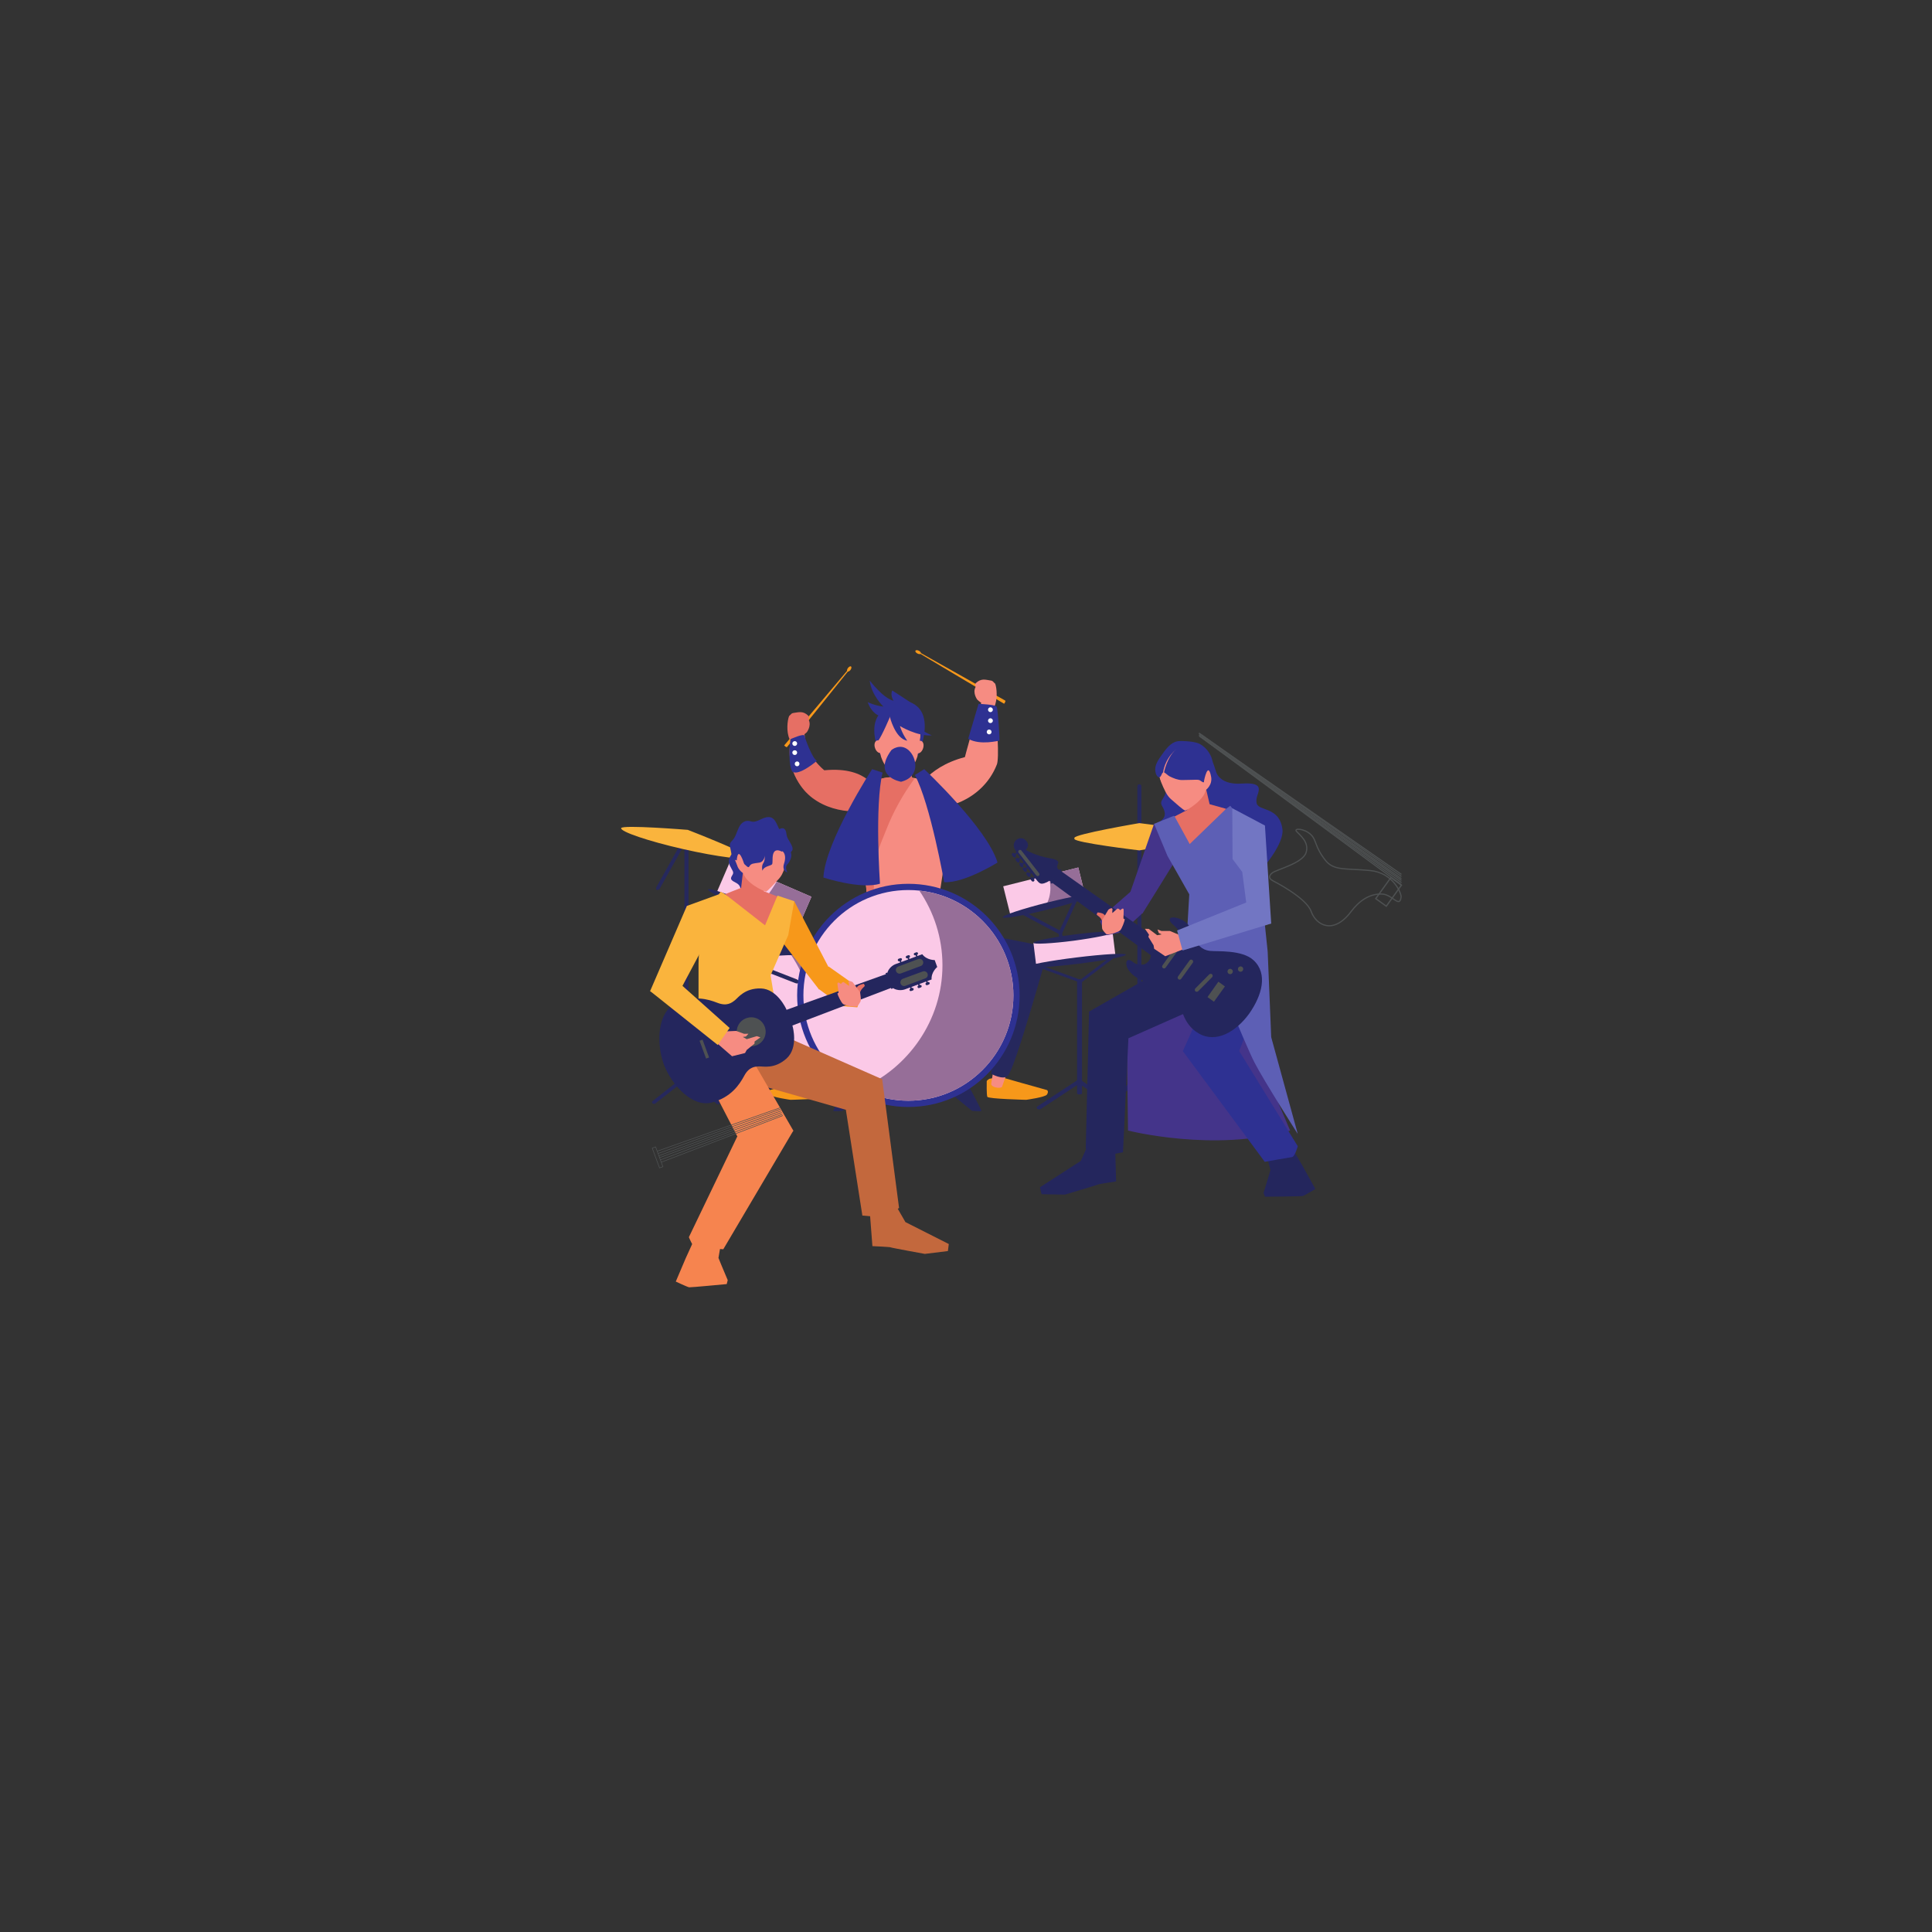 <svg xmlns="http://www.w3.org/2000/svg" xmlns:xlink="http://www.w3.org/1999/xlink" width="100" zoomAndPan="magnify" viewBox="0 0 75 75" height="100" preserveAspectRatio="xMidYMid meet" version="1.0"><rect x="0" y="0" width="75" height="75" fill="#333333" stroke="none"/><defs><clipPath id="55141e90bc"><path d="M 35 25.23 L 40 25.23 L 40 28 L 35 28 Z M 35 25.23 " clip-rule="nonzero"/></clipPath><clipPath id="d1e3bcc371"><path d="M 35 25.23 L 36 25.23 L 36 26 L 35 26 Z M 35 25.23 " clip-rule="nonzero"/></clipPath><clipPath id="1860a69ee5"><path d="M 32 25.23 L 34 25.23 L 34 27 L 32 27 Z M 32 25.23 " clip-rule="nonzero"/></clipPath><clipPath id="5b0b153645"><path d="M 24.074 32 L 30 32 L 30 34 L 24.074 34 Z M 24.074 32 " clip-rule="nonzero"/></clipPath><clipPath id="2ef6071cf5"><path d="M 49 44 L 51.074 44 L 51.074 47 L 49 47 Z M 49 44 " clip-rule="nonzero"/></clipPath><clipPath id="8c168955cf"><path d="M 26 47 L 29 47 L 29 49.98 L 26 49.98 Z M 26 47 " clip-rule="nonzero"/></clipPath></defs><path fill="#26285d" d="M 35.18 35.648 C 35.18 35.648 31.57 36.406 29.816 36.77 C 29.816 36.77 29.961 37.633 30.379 37.723 C 30.793 37.812 34.617 38.32 35.25 38 C 35.668 37.789 35.617 36.875 35.648 35.895 C 35.66 35.438 35.18 35.648 35.18 35.648 " fill-opacity="1" fill-rule="nonzero"/><path fill="#f7981a" d="M 32.117 41.879 C 32.117 41.879 32.223 41.941 32.219 41.977 C 32.219 42.012 32.23 42.496 32.199 42.578 C 32.164 42.66 30.688 42.695 30.688 42.695 C 30.688 42.695 29.949 42.594 29.883 42.492 C 29.812 42.391 29.852 42.32 29.898 42.312 C 29.941 42.305 31.703 41.801 31.703 41.801 L 32.117 41.879 " fill-opacity="1" fill-rule="nonzero"/><path fill="#f68c82" d="M 31.922 41.34 C 31.922 41.34 32.051 42.066 32.047 42.086 C 32.035 42.203 31.734 42.27 31.629 42.199 L 31.379 41.492 L 31.922 41.34 " fill-opacity="1" fill-rule="nonzero"/><path fill="#26285d" d="M 31.238 36.578 C 31.238 36.578 31.332 37.125 31.402 37.27 C 31.477 37.414 31.91 40.617 32.047 41.684 C 32.047 41.684 31.59 41.941 31.402 41.766 C 31.117 41.496 29.816 36.805 29.816 36.805 L 31.238 36.578 " fill-opacity="1" fill-rule="nonzero"/><path fill="#26285d" d="M 34.938 35.648 C 34.938 35.648 38.953 36.406 40.711 36.77 C 40.711 36.77 40.562 37.633 40.145 37.723 C 39.73 37.812 35.906 38.32 35.273 38 C 34.855 37.789 34.5 36.875 34.473 35.895 C 34.457 35.438 34.938 35.648 34.938 35.648 " fill-opacity="1" fill-rule="nonzero"/><path fill="#f7981a" d="M 38.406 41.879 C 38.406 41.879 38.301 41.941 38.305 41.977 C 38.305 42.012 38.293 42.496 38.328 42.578 C 38.359 42.66 39.836 42.695 39.836 42.695 C 39.836 42.695 40.574 42.594 40.641 42.492 C 40.711 42.391 40.672 42.32 40.629 42.312 C 40.582 42.305 38.82 41.801 38.82 41.801 L 38.406 41.879 " fill-opacity="1" fill-rule="nonzero"/><path fill="#f68c82" d="M 38.602 41.34 C 38.602 41.34 38.473 42.066 38.477 42.086 C 38.492 42.203 38.789 42.27 38.895 42.199 L 39.145 41.492 L 38.602 41.34 " fill-opacity="1" fill-rule="nonzero"/><path fill="#26285d" d="M 39.285 36.578 C 39.285 36.578 39.195 37.125 39.121 37.27 C 39.051 37.414 38.613 40.617 38.477 41.684 C 38.477 41.684 38.934 41.941 39.121 41.766 C 39.41 41.496 40.707 36.805 40.707 36.805 L 39.285 36.578 " fill-opacity="1" fill-rule="nonzero"/><path fill="#26285d" d="M 33.328 42.094 C 33.328 42.191 32.152 42.27 30.703 42.27 C 29.254 42.27 28.078 42.191 28.078 42.094 C 28.078 42 29.254 41.922 30.703 41.922 C 32.152 41.922 33.328 42 33.328 42.094 " fill-opacity="1" fill-rule="nonzero"/><path fill="#fbc9e7" d="M 32.598 42.008 L 28.445 42.008 L 28.445 37.387 C 28.445 37.387 30.949 36.691 32.598 37.387 C 34.25 38.082 32.598 42.008 32.598 42.008 " fill-opacity="1" fill-rule="nonzero"/><path fill="#966e98" d="M 32.598 37.387 C 32.027 37.145 31.352 37.07 30.715 37.078 C 31.266 37.902 31.59 38.891 31.59 39.945 C 31.59 40.676 31.434 41.375 31.156 42.008 L 32.598 42.008 C 32.598 42.008 34.25 38.082 32.598 37.387 " fill-opacity="1" fill-rule="nonzero"/><path fill="#26285d" d="M 38.938 37.422 C 38.93 37.387 38.969 37.348 39.027 37.336 L 41.289 36.93 C 41.348 36.918 41.398 36.938 41.406 36.977 C 41.41 37.012 41.371 37.051 41.316 37.062 L 39.051 37.473 C 38.992 37.48 38.941 37.461 38.938 37.422 " fill-opacity="1" fill-rule="nonzero"/><path fill="#26285d" d="M 41.137 36.281 C 41.102 36.266 41.09 36.223 41.105 36.184 L 41.836 34.59 C 41.852 34.551 41.895 34.531 41.93 34.547 C 41.961 34.562 41.977 34.605 41.957 34.645 L 41.23 36.238 C 41.211 36.277 41.172 36.297 41.137 36.281 " fill-opacity="1" fill-rule="nonzero"/><path fill="#26285d" d="M 41.18 36.219 C 41.195 36.188 41.18 36.141 41.141 36.121 L 39.598 35.305 C 39.559 35.281 39.512 35.293 39.496 35.328 C 39.477 35.359 39.496 35.402 39.535 35.426 L 41.078 36.242 C 41.117 36.262 41.16 36.254 41.18 36.219 " fill-opacity="1" fill-rule="nonzero"/><path fill="#26285d" d="M 41.133 36.121 C 41.168 36.113 41.203 36.125 41.207 36.145 L 41.41 37.004 C 41.414 37.023 41.387 37.047 41.352 37.059 C 41.316 37.066 41.281 37.055 41.277 37.035 L 41.074 36.176 C 41.07 36.156 41.094 36.129 41.133 36.121 " fill-opacity="1" fill-rule="nonzero"/><path fill="#26285d" d="M 31.016 38.137 C 31.031 38.098 30.992 38.043 30.934 38.02 L 28.473 37.059 C 28.414 37.035 28.352 37.051 28.336 37.09 C 28.32 37.129 28.355 37.184 28.418 37.207 L 30.875 38.164 C 30.938 38.191 31 38.176 31.016 38.137 " fill-opacity="1" fill-rule="nonzero"/><path fill="#26285d" d="M 28.789 36.367 C 28.832 36.355 28.855 36.309 28.844 36.262 L 28.375 34.309 C 28.363 34.258 28.32 34.227 28.277 34.238 C 28.238 34.25 28.211 34.297 28.223 34.344 L 28.691 36.297 C 28.703 36.348 28.746 36.379 28.789 36.367 " fill-opacity="1" fill-rule="nonzero"/><path fill="#26285d" d="M 28.754 36.289 C 28.742 36.246 28.77 36.199 28.82 36.188 L 30.734 35.605 C 30.785 35.59 30.832 35.613 30.844 35.656 C 30.855 35.695 30.828 35.742 30.781 35.754 L 28.863 36.336 C 28.816 36.352 28.766 36.328 28.754 36.289 " fill-opacity="1" fill-rule="nonzero"/><path fill="#26285d" d="M 28.828 36.188 C 28.789 36.168 28.75 36.172 28.738 36.195 L 28.324 37.117 C 28.312 37.141 28.336 37.176 28.375 37.191 C 28.414 37.211 28.457 37.207 28.465 37.184 L 28.883 36.262 C 28.891 36.238 28.867 36.207 28.828 36.188 " fill-opacity="1" fill-rule="nonzero"/><path fill="#26285d" d="M 36.992 42.52 L 37.734 43.121 C 37.734 43.121 38.098 43.16 38.098 43.121 C 38.098 43.082 37.605 42.152 37.605 42.152 L 36.992 42.52 " fill-opacity="1" fill-rule="nonzero"/><path fill="#26285d" d="M 33.453 42.52 L 32.711 43.121 C 32.711 43.121 32.348 43.16 32.348 43.121 C 32.348 43.082 32.844 42.152 32.844 42.152 L 33.453 42.52 " fill-opacity="1" fill-rule="nonzero"/><path fill="#26285d" d="M 29.73 42.125 L 28.895 43.086 C 28.895 43.086 28.715 43.133 28.715 43.105 C 28.715 43.078 29.461 42.094 29.461 42.094 L 29.73 42.125 " fill-opacity="1" fill-rule="nonzero"/><path fill="#26285d" d="M 32.309 42.125 L 33.145 43.086 C 33.145 43.086 33.328 43.133 33.328 43.105 C 33.328 43.078 32.582 42.094 32.582 42.094 L 32.309 42.125 " fill-opacity="1" fill-rule="nonzero"/><g clip-path="url(#55141e90bc)"><path fill="#f7981a" d="M 38.98 27.32 C 38.98 27.32 39.059 27.215 39.02 27.195 C 38.98 27.176 35.754 25.348 35.707 25.328 L 35.715 25.375 L 38.98 27.32 " fill-opacity="1" fill-rule="nonzero"/></g><g clip-path="url(#d1e3bcc371)"><path fill="#f7981a" d="M 35.68 25.266 C 35.734 25.297 35.766 25.348 35.746 25.375 C 35.727 25.402 35.668 25.398 35.609 25.367 C 35.551 25.336 35.52 25.285 35.539 25.258 C 35.559 25.23 35.621 25.234 35.68 25.266 " fill-opacity="1" fill-rule="nonzero"/></g><path fill="#f7981a" d="M 30.441 28.938 C 30.441 28.938 30.531 29.031 30.555 28.996 C 30.582 28.961 32.918 26.074 32.945 26.031 L 32.895 26.027 L 30.441 28.938 " fill-opacity="1" fill-rule="nonzero"/><g clip-path="url(#1860a69ee5)"><path fill="#f7981a" d="M 33.012 26.012 C 32.969 26.062 32.918 26.086 32.891 26.062 C 32.867 26.039 32.883 25.977 32.922 25.926 C 32.965 25.875 33.016 25.852 33.039 25.875 C 33.066 25.898 33.051 25.961 33.012 26.012 " fill-opacity="1" fill-rule="nonzero"/></g><path fill="#f68c82" d="M 35.5 30.828 C 35.5 30.828 35.914 29.789 37.457 29.391 C 37.457 29.391 37.785 28.109 38.129 27.18 C 38.129 27.18 38.469 26.691 38.562 27.199 C 38.734 28.141 38.789 29.449 38.699 29.676 C 38.125 31.148 36.473 31.492 36.172 31.266 L 35.5 30.828 " fill-opacity="1" fill-rule="nonzero"/><path fill="#e66f64" d="M 34.047 30.758 C 34.047 30.758 33.758 29.734 32 29.902 C 32 29.902 31.266 29.332 31.234 28.523 C 31.234 28.523 30.895 28.008 30.75 28.508 C 30.371 29.824 31.195 30.676 31.375 30.84 C 32.262 31.668 33.777 31.602 33.898 31.246 L 34.047 30.758 " fill-opacity="1" fill-rule="nonzero"/><path fill="#f68c82" d="M 36.84 31.094 L 35.84 30.305 C 35.84 30.305 35.766 30.262 35.766 30.273 C 35.52 30.184 35.254 30.164 35.031 30.148 C 35.031 30.148 34.461 30.152 34.211 30.23 L 34.207 30.23 C 34.18 30.238 34.156 30.246 34.137 30.258 C 34.137 30.258 34.137 30.262 34.133 30.262 L 33.328 31.488 C 33.328 31.488 33.762 35.781 33.781 36.125 C 34.234 36.309 34.547 36.383 34.965 36.383 C 35.426 36.379 35.789 36.273 36.203 36.141 C 36.336 35.66 36.977 31.906 36.84 31.094 " fill-opacity="1" fill-rule="nonzero"/><path fill="#e66f64" d="M 33.914 34.637 C 33.941 34.363 33.902 34.047 33.961 33.691 C 34.078 32.934 34.129 32.91 34.41 32.195 C 34.668 31.535 35.043 30.848 35.5 30.227 C 35.332 30.188 35.16 30.156 35.031 30.148 C 35.031 30.148 34.461 30.152 34.211 30.23 L 34.207 30.23 C 34.18 30.238 34.156 30.246 34.137 30.258 C 34.137 30.258 33.805 30.379 33.805 30.379 L 33.328 31.488 C 33.328 31.488 33.711 35.191 33.73 35.535 C 33.738 35.539 33.902 34.633 33.914 34.637 " fill-opacity="1" fill-rule="nonzero"/><path fill="#e66f64" d="M 35.441 29.496 C 35.453 29.465 34.555 29.527 34.555 29.527 C 34.555 29.527 34.621 30.102 34.543 30.281 C 34.543 30.281 34.734 30.332 34.949 30.344 L 34.949 30.348 L 34.992 30.332 L 35.035 30.348 C 35.184 30.348 35.332 30.328 35.426 30.25 C 35.426 30.25 35.297 29.891 35.441 29.496 " fill-opacity="1" fill-rule="nonzero"/><path fill="#f68c82" d="M 34.34 29.676 C 34.34 29.676 34.711 30.242 35.336 29.82 C 35.812 29.5 35.82 27.918 35.559 27.621 C 35.301 27.328 34.496 27.223 34.199 27.832 C 33.965 28.309 34.074 29.266 34.34 29.676 " fill-opacity="1" fill-rule="nonzero"/><path fill="#f68c82" d="M 38.484 26.422 C 38.496 26.426 38.512 26.434 38.523 26.438 C 38.547 26.449 38.609 26.527 38.633 26.539 C 38.695 26.699 38.738 27.152 38.598 27.438 C 38.598 27.438 38.262 27.473 37.934 27.156 C 37.934 27.156 37.746 26.898 37.871 26.672 C 37.895 26.633 37.82 26.598 37.883 26.516 C 38.098 26.32 38.25 26.387 38.484 26.422 " fill-opacity="1" fill-rule="nonzero"/><path fill="#e66f64" d="M 30.781 27.68 C 30.77 27.684 30.754 27.691 30.742 27.695 C 30.719 27.707 30.652 27.785 30.633 27.797 C 30.566 27.957 30.516 28.406 30.652 28.695 C 30.652 28.695 30.988 28.734 31.32 28.426 C 31.32 28.426 31.512 28.172 31.391 27.941 C 31.371 27.902 31.441 27.867 31.379 27.785 C 31.172 27.586 31.016 27.648 30.781 27.68 " fill-opacity="1" fill-rule="nonzero"/><path fill="#2e3192" d="M 34.605 29.117 C 34.605 29.117 34.934 28.836 35.266 29.117 C 35.594 29.402 35.742 30.152 34.98 30.348 C 34.98 30.348 33.84 30.16 34.605 29.117 " fill-opacity="1" fill-rule="nonzero"/><path fill="#2e3192" d="M 34.469 27.727 C 34.469 27.727 34.945 27.949 35.754 28.457 L 35.621 29.348 C 35.621 29.348 36.594 27.293 34.902 27.168 C 34.902 27.168 34.062 27.375 34.469 27.727 " fill-opacity="1" fill-rule="nonzero"/><path fill="#2e3192" d="M 34.59 27.734 C 34.59 27.734 34.223 28.609 34.082 28.766 C 34.082 28.766 34.117 29.152 34.195 29.348 C 34.27 29.539 33.41 27.918 34.484 27.465 L 34.59 27.734 " fill-opacity="1" fill-rule="nonzero"/><path fill="#2e3192" d="M 39.582 38.641 C 39.582 41.035 37.648 42.973 35.262 42.973 C 32.879 42.973 30.945 41.035 30.945 38.641 C 30.945 36.25 32.879 34.309 35.262 34.309 C 37.648 34.309 39.582 36.25 39.582 38.641 " fill-opacity="1" fill-rule="nonzero"/><path fill="#fbc9e7" d="M 39.34 38.641 C 39.34 40.898 37.512 42.73 35.262 42.73 C 33.012 42.73 31.188 40.898 31.188 38.641 C 31.188 36.383 33.012 34.551 35.262 34.551 C 37.512 34.551 39.34 36.383 39.34 38.641 " fill-opacity="1" fill-rule="nonzero"/><path fill="#966e98" d="M 35.688 34.574 C 36.254 35.406 36.586 36.406 36.586 37.473 C 36.586 39.609 35.254 41.477 33.391 42.273 C 33.953 42.566 34.586 42.73 35.262 42.73 C 37.512 42.73 39.34 40.898 39.34 38.641 C 39.34 36.527 37.738 34.789 35.688 34.574 " fill-opacity="1" fill-rule="nonzero"/><path fill="#fbc9e7" d="M 42.137 34.801 L 39.227 35.535 L 38.945 34.406 L 41.859 33.676 L 42.137 34.801 " fill-opacity="1" fill-rule="nonzero"/><path fill="#966e98" d="M 40.777 34.473 C 40.777 34.73 40.707 34.98 40.582 35.191 L 42.137 34.801 L 41.859 33.676 L 40.684 33.969 C 40.742 34.129 40.777 34.297 40.777 34.473 " fill-opacity="1" fill-rule="nonzero"/><path fill="#26285d" d="M 42.453 34.723 C 42.469 34.797 41.695 35.051 40.723 35.297 C 39.75 35.539 38.945 35.68 38.93 35.609 C 38.91 35.535 39.684 35.281 40.656 35.035 C 41.629 34.793 42.434 34.652 42.453 34.723 " fill-opacity="1" fill-rule="nonzero"/><path fill="#fbc9e7" d="M 30.973 36.035 L 27.812 34.668 L 28.34 33.445 L 31.5 34.812 L 30.973 36.035 " fill-opacity="1" fill-rule="nonzero"/><path fill="#966e98" d="M 30.148 34.227 C 29.918 34.625 29.637 34.992 29.316 35.316 L 30.973 36.035 L 31.5 34.812 L 30.148 34.227 " fill-opacity="1" fill-rule="nonzero"/><path fill="#26285d" d="M 31.312 36.184 C 31.281 36.262 30.398 35.953 29.34 35.496 C 28.285 35.039 27.457 34.605 27.488 34.527 C 27.523 34.449 28.406 34.758 29.461 35.215 C 30.52 35.672 31.348 36.105 31.312 36.184 " fill-opacity="1" fill-rule="nonzero"/><path fill="#26285d" d="M 44.309 41.746 C 44.309 41.785 44.273 41.816 44.23 41.816 C 44.188 41.816 44.152 41.785 44.152 41.746 L 44.152 30.516 C 44.152 30.477 44.188 30.445 44.23 30.445 C 44.273 30.445 44.309 30.477 44.309 30.516 L 44.309 41.746 " fill-opacity="1" fill-rule="nonzero"/><path fill="#26285d" d="M 45.512 43.047 C 45.48 43.078 45.434 43.078 45.402 43.047 L 44.176 41.816 C 44.145 41.785 44.145 41.734 44.176 41.703 C 44.207 41.672 44.254 41.672 44.285 41.703 L 45.512 42.934 C 45.543 42.965 45.543 43.016 45.512 43.047 " fill-opacity="1" fill-rule="nonzero"/><path fill="#26285d" d="M 42.914 43.027 C 42.883 42.996 42.883 42.945 42.914 42.914 L 44.176 41.719 C 44.207 41.691 44.258 41.691 44.289 41.723 C 44.316 41.754 44.316 41.805 44.285 41.836 L 43.023 43.031 C 42.992 43.059 42.941 43.059 42.914 43.027 " fill-opacity="1" fill-rule="nonzero"/><path fill="#26285d" d="M 26.727 41.77 C 26.727 41.805 26.691 41.832 26.648 41.832 C 26.605 41.832 26.57 41.805 26.57 41.77 L 26.57 32.453 C 26.57 32.418 26.605 32.391 26.648 32.391 C 26.691 32.391 26.727 32.418 26.727 32.453 L 26.727 41.77 " fill-opacity="1" fill-rule="nonzero"/><path fill="#26285d" d="M 27.93 42.848 C 27.902 42.875 27.852 42.875 27.82 42.848 L 26.594 41.828 C 26.562 41.801 26.562 41.762 26.594 41.734 C 26.625 41.711 26.676 41.711 26.703 41.734 L 27.93 42.758 C 27.961 42.781 27.961 42.824 27.93 42.848 " fill-opacity="1" fill-rule="nonzero"/><path fill="#26285d" d="M 25.332 42.832 C 25.301 42.809 25.305 42.766 25.336 42.742 L 26.598 41.75 C 26.629 41.727 26.676 41.727 26.707 41.754 C 26.734 41.777 26.734 41.82 26.703 41.844 L 25.441 42.836 C 25.41 42.859 25.363 42.859 25.332 42.832 " fill-opacity="1" fill-rule="nonzero"/><path fill="#26285d" d="M 25.5 34.547 C 25.465 34.535 25.457 34.484 25.484 34.434 L 26.617 32.41 C 26.645 32.359 26.699 32.328 26.738 32.34 C 26.773 32.352 26.781 32.402 26.754 32.453 L 25.621 34.48 C 25.594 34.531 25.539 34.559 25.5 34.547 " fill-opacity="1" fill-rule="nonzero"/><path fill="#fbc9e7" d="M 43.297 37.051 L 40.219 37.43 L 40.117 36.602 L 43.195 36.227 L 43.297 37.051 " fill-opacity="1" fill-rule="nonzero"/><path fill="#26285d" d="M 43.707 37.059 C 43.715 37.129 42.871 37.289 41.82 37.418 C 40.77 37.547 39.91 37.594 39.902 37.523 C 39.891 37.457 40.738 37.297 41.789 37.168 C 42.84 37.039 43.699 36.988 43.707 37.059 " fill-opacity="1" fill-rule="nonzero"/><path fill="#26285d" d="M 43.195 36.203 C 43.203 36.266 42.52 36.406 41.672 36.52 C 40.82 36.629 40.125 36.664 40.117 36.602 C 40.109 36.535 40.793 36.395 41.641 36.285 C 42.488 36.172 43.184 36.137 43.195 36.203 " fill-opacity="1" fill-rule="nonzero"/><path fill="#26285d" d="M 42.004 42.453 C 42.004 42.469 41.961 42.484 41.906 42.484 C 41.852 42.484 41.812 42.469 41.812 42.453 L 41.812 38.039 C 41.812 38.023 41.852 38.012 41.906 38.012 C 41.961 38.012 42.004 38.023 42.004 38.039 L 42.004 42.453 " fill-opacity="1" fill-rule="nonzero"/><path fill="#26285d" d="M 43.457 43.062 C 43.422 43.09 43.359 43.09 43.324 43.062 L 41.82 42.016 C 41.781 41.988 41.781 41.949 41.82 41.922 C 41.855 41.895 41.918 41.895 41.953 41.922 L 43.457 42.969 C 43.496 42.992 43.496 43.035 43.457 43.062 " fill-opacity="1" fill-rule="nonzero"/><path fill="#26285d" d="M 40.27 43.047 C 40.234 43.02 40.234 42.977 40.273 42.949 L 41.82 41.934 C 41.859 41.91 41.918 41.91 41.957 41.938 C 41.992 41.965 41.992 42.008 41.953 42.031 L 40.406 43.047 C 40.367 43.074 40.305 43.07 40.27 43.047 " fill-opacity="1" fill-rule="nonzero"/><path fill="#26285d" d="M 41.895 38.137 C 41.859 38.125 41.855 38.098 41.887 38.074 L 43.191 37.082 C 43.223 37.059 43.277 37.047 43.312 37.059 C 43.352 37.07 43.355 37.102 43.32 37.125 L 42.02 38.113 C 41.988 38.141 41.93 38.148 41.895 38.137 " fill-opacity="1" fill-rule="nonzero"/><path fill="#26285d" d="M 41.961 38.102 C 41.992 38.078 41.984 38.051 41.945 38.035 L 40.332 37.449 C 40.293 37.434 40.238 37.438 40.207 37.461 C 40.176 37.48 40.184 37.508 40.223 37.523 L 41.836 38.109 C 41.875 38.125 41.934 38.121 41.961 38.102 " fill-opacity="1" fill-rule="nonzero"/><path fill="#fab43d" d="M 46.754 32.398 C 46.758 32.543 45.629 32.688 44.238 32.723 C 42.844 32.758 41.711 32.668 41.707 32.527 C 41.703 32.383 44.23 31.953 44.23 31.953 C 44.23 31.953 46.75 32.258 46.754 32.398 " fill-opacity="1" fill-rule="nonzero"/><path fill="#fab43d" d="M 41.707 32.566 C 41.703 32.426 42.832 32.281 44.223 32.246 C 45.617 32.211 46.75 32.297 46.754 32.441 C 46.758 32.582 44.23 33.012 44.23 33.012 C 44.23 33.012 41.711 32.711 41.707 32.566 " fill-opacity="1" fill-rule="nonzero"/><g clip-path="url(#5b0b153645)"><path fill="#fab43d" d="M 29.035 33.27 C 29.004 33.41 27.875 33.27 26.516 32.961 C 25.16 32.652 24.082 32.285 24.113 32.148 C 24.145 32.008 26.699 32.215 26.699 32.215 C 26.699 32.215 29.066 33.133 29.035 33.27 " fill-opacity="1" fill-rule="nonzero"/></g><path fill="#2e3192" d="M 34.125 27.781 C 34.125 27.781 33.848 27.711 33.684 27.258 C 33.684 27.258 33.957 27.391 34.293 27.43 C 34.293 27.43 33.828 26.992 33.762 26.418 C 33.762 26.418 34.285 27.109 34.688 27.203 C 34.688 27.203 34.547 26.996 34.637 26.805 C 34.637 26.805 35.305 27.234 35.344 27.266 C 35.383 27.297 34.957 27.621 34.957 27.621 L 34.125 27.781 " fill-opacity="1" fill-rule="nonzero"/><path fill="#2e3192" d="M 34.543 27.824 C 34.543 27.824 34.746 28.676 35.219 28.754 C 35.219 28.754 35.035 28.508 34.934 28.184 C 34.934 28.184 35.598 28.59 36.172 28.547 C 36.172 28.547 35.25 28.133 35.082 27.75 C 35.082 27.75 35.312 27.852 35.48 27.727 C 35.48 27.727 34.969 27.133 34.93 27.102 C 34.887 27.066 34.625 27.566 34.625 27.566 L 34.543 27.824 " fill-opacity="1" fill-rule="nonzero"/><path fill="#2e3192" d="M 37.988 27.32 C 38.035 27.332 38.637 27.344 38.691 27.438 C 38.742 27.531 38.816 28.762 38.797 28.754 C 38.777 28.746 38.055 28.949 37.586 28.68 L 37.988 27.32 " fill-opacity="1" fill-rule="nonzero"/><path fill="#ffffff" d="M 38.543 27.551 C 38.543 27.602 38.5 27.645 38.449 27.645 C 38.398 27.645 38.355 27.602 38.355 27.551 C 38.355 27.5 38.398 27.457 38.449 27.457 C 38.5 27.457 38.543 27.5 38.543 27.551 " fill-opacity="1" fill-rule="nonzero"/><path fill="#ffffff" d="M 38.543 27.977 C 38.543 28.027 38.5 28.07 38.449 28.07 C 38.398 28.07 38.355 28.027 38.355 27.977 C 38.355 27.926 38.398 27.883 38.449 27.883 C 38.5 27.883 38.543 27.926 38.543 27.977 " fill-opacity="1" fill-rule="nonzero"/><path fill="#ffffff" d="M 38.492 28.414 C 38.492 28.465 38.449 28.508 38.398 28.508 C 38.348 28.508 38.305 28.465 38.305 28.414 C 38.305 28.363 38.348 28.32 38.398 28.32 C 38.449 28.32 38.492 28.363 38.492 28.414 " fill-opacity="1" fill-rule="nonzero"/><path fill="#2e3192" d="M 35.516 30.086 L 35.879 29.859 C 35.879 29.859 38.34 32.168 38.723 33.484 C 38.723 33.484 37.43 34.293 36.652 34.246 C 36.652 34.246 36.125 31.238 35.516 30.086 " fill-opacity="1" fill-rule="nonzero"/><path fill="#2e3192" d="M 34.262 29.992 L 33.855 29.859 C 33.855 29.859 32.023 32.691 31.965 34.066 C 31.965 34.066 33.414 34.539 34.16 34.305 C 34.16 34.305 33.949 31.258 34.262 29.992 " fill-opacity="1" fill-rule="nonzero"/><path fill="#2e3192" d="M 30.684 28.695 C 30.684 28.695 31.223 28.449 31.234 28.566 C 31.246 28.652 31.527 29.434 31.711 29.535 C 31.711 29.535 31.004 30.145 30.758 29.953 C 30.758 29.953 30.57 29.73 30.684 28.695 " fill-opacity="1" fill-rule="nonzero"/><path fill="#ffffff" d="M 30.945 28.863 C 30.945 28.914 30.902 28.957 30.852 28.957 C 30.801 28.957 30.758 28.914 30.758 28.863 C 30.758 28.812 30.801 28.77 30.852 28.77 C 30.902 28.77 30.945 28.812 30.945 28.863 " fill-opacity="1" fill-rule="nonzero"/><path fill="#ffffff" d="M 30.945 29.215 C 30.945 29.27 30.902 29.309 30.852 29.309 C 30.801 29.309 30.758 29.27 30.758 29.215 C 30.758 29.164 30.801 29.125 30.852 29.125 C 30.902 29.125 30.945 29.164 30.945 29.215 " fill-opacity="1" fill-rule="nonzero"/><path fill="#ffffff" d="M 31.035 29.652 C 31.035 29.703 30.996 29.746 30.945 29.746 C 30.891 29.746 30.852 29.703 30.852 29.652 C 30.852 29.602 30.891 29.559 30.945 29.559 C 30.996 29.559 31.035 29.602 31.035 29.652 " fill-opacity="1" fill-rule="nonzero"/><path fill="#f68c82" d="M 35.832 29.055 C 35.789 29.188 35.684 29.27 35.598 29.238 C 35.512 29.211 35.477 29.078 35.523 28.949 C 35.566 28.816 35.672 28.73 35.758 28.762 C 35.844 28.789 35.879 28.922 35.832 29.055 " fill-opacity="1" fill-rule="nonzero"/><path fill="#f68c82" d="M 34.281 28.934 C 34.234 28.801 34.129 28.719 34.043 28.746 C 33.957 28.777 33.922 28.906 33.969 29.039 C 34.012 29.172 34.117 29.254 34.203 29.227 C 34.289 29.195 34.324 29.066 34.281 28.934 " fill-opacity="1" fill-rule="nonzero"/><path fill="#44348a" d="M 43.727 38.895 L 43.789 43.887 C 43.789 43.887 47.133 44.742 50.082 43.887 L 48.297 39.684 L 47.781 37.426 L 43.727 38.895 " fill-opacity="1" fill-rule="nonzero"/><g clip-path="url(#2ef6071cf5)"><path fill="#24265d" d="M 49.113 44.676 L 49.32 45.414 C 49.32 45.414 49.195 45.852 49.09 46.184 C 49.051 46.309 49.051 46.309 49.051 46.309 L 49.105 46.457 C 49.105 46.457 50.504 46.445 50.57 46.43 C 50.637 46.414 51.062 46.156 51.062 46.156 L 50.582 45.289 L 50.016 44.324 L 49.121 44.637 " fill-opacity="1" fill-rule="nonzero"/></g><path fill="#24265d" d="M 43.289 44.492 L 43.328 45.863 C 43.328 45.863 42.625 45.969 42.629 45.98 C 42.633 45.992 41.336 46.375 41.336 46.375 L 40.434 46.359 L 40.371 46.09 L 41.957 45.066 L 42.25 44.41 L 43.289 44.492 " fill-opacity="1" fill-rule="nonzero"/><path fill="#2e3192" d="M 47.188 29.883 C 47.188 29.883 47.25 30.484 48.207 30.418 C 49.16 30.355 48.812 30.746 48.777 31.02 C 48.746 31.297 48.883 31.324 49.141 31.422 C 49.395 31.516 49.719 31.664 49.785 32.195 C 49.852 32.723 49.082 33.637 49.066 33.645 C 49.047 33.652 47.492 32.273 47.43 32.215 C 47.363 32.16 46.848 31.832 46.723 31.73 C 46.594 31.625 46.211 31.621 46.211 31.621 L 45.32 32.5 L 44.875 31.973 C 44.875 31.973 45.262 31.836 45.215 31.547 C 45.168 31.258 44.965 31.254 45.156 30.98 C 45.348 30.703 45.363 30.121 45.203 29.973 C 45.047 29.824 47.188 29.883 47.188 29.883 " fill-opacity="1" fill-rule="nonzero"/><path fill="#24265d" d="M 46.188 36.535 L 45.676 37.328 L 42.277 39.27 L 42.598 40.047 L 43.805 40.305 L 47.34 38.738 L 47.789 36.562 L 46.188 36.535 " fill-opacity="1" fill-rule="nonzero"/><path fill="#24265d" d="M 42.684 39.344 L 42.277 39.27 L 42.148 44.586 L 42.836 44.875 L 43.594 44.73 L 43.805 40.305 L 42.684 39.344 " fill-opacity="1" fill-rule="nonzero"/><path fill="#2e3192" d="M 47.734 36.742 L 45.918 40.805 L 46.605 41.336 L 47.961 41.168 L 49.062 38.348 L 49.062 36.719 L 47.734 36.742 " fill-opacity="1" fill-rule="nonzero"/><path fill="#5d5fb5" d="M 46.883 36.953 C 46.883 36.953 48.312 40.492 48.695 41.238 C 49.078 41.98 50.379 44.02 50.379 44.02 L 49.348 40.262 L 49.211 36.938 L 47.191 36.375 L 46.883 36.953 " fill-opacity="1" fill-rule="nonzero"/><path fill="#2e3192" d="M 46.168 40.707 L 45.918 40.805 L 49.098 45.102 C 49.098 45.102 50.051 44.93 50.156 44.918 C 50.266 44.906 50.379 44.496 50.379 44.496 L 48.105 40.801 L 46.168 40.707 " fill-opacity="1" fill-rule="nonzero"/><path fill="#44348a" d="M 43.891 34.613 L 43.059 35.34 L 42.703 35.77 L 42.949 36.305 L 43.539 36.195 L 44.367 35.434 L 43.891 34.613 " fill-opacity="1" fill-rule="nonzero"/><path fill="#44348a" d="M 44.934 32 L 44.801 31.98 L 43.727 35.066 L 44.352 35.461 L 44.984 34.445 L 45.656 33.359 L 44.934 32 " fill-opacity="1" fill-rule="nonzero"/><path fill="#5d5fb5" d="M 45.629 31.727 L 45.574 31.668 L 44.801 31.98 C 44.801 31.98 45.34 33.27 45.324 33.234 C 45.309 33.199 46.168 34.719 46.168 34.719 L 46.055 36.629 C 46.055 36.629 47.52 37.363 49.211 36.938 C 49.211 36.938 48.945 34.387 48.902 33.977 C 48.859 33.57 48.598 32.258 48.598 32.258 C 48.598 32.258 47.922 31.484 47.758 31.281 L 46.453 32.25 L 45.629 31.727 " fill-opacity="1" fill-rule="nonzero"/><path fill="#24265d" d="M 46.977 36.914 C 46.605 36.871 46.496 36.637 46.406 36.512 C 46.312 36.391 46.305 35.785 45.695 35.637 C 45.484 35.582 45.34 35.625 45.438 35.785 C 45.496 35.879 45.734 36.035 45.766 36.176 C 45.879 36.684 45.328 36.734 45.328 36.734 L 44.672 37.082 C 44.672 37.082 44.699 37.289 44.438 37.43 C 44.395 37.449 44.141 37.477 44.012 37.367 C 43.691 37.098 43.672 37.438 43.789 37.625 C 44.129 38.156 44.852 38.164 44.996 38.211 C 45.145 38.262 45.438 38.211 45.684 38.672 C 45.867 39.02 45.871 39.734 46.539 40.121 C 47.211 40.508 47.984 40.051 48.492 39.352 C 48.988 38.645 49.23 37.805 48.664 37.277 C 48.215 36.859 47.234 36.945 46.977 36.914 " fill-opacity="1" fill-rule="nonzero"/><path fill="#24265d" d="M 45.328 36.734 L 44.941 37.277 L 40.797 34.234 L 41.125 33.773 L 45.328 36.734 " fill-opacity="1" fill-rule="nonzero"/><path stroke-linecap="butt" transform="matrix(0.002, 0, 0, -0.002, 21.804, 53.454)" fill="none" stroke-linejoin="miter" d="M 16299.551 9545.559 L 16005.899 9137.308 L 15801.082 9284.868 L 16094.735 9693.119 Z M 16299.551 9545.559 " stroke="#4e5152" stroke-width="24.307" stroke-opacity="1" stroke-miterlimit="10"/><path fill="#4e5152" d="M 47.551 38.293 L 47.125 38.887 L 46.875 38.707 L 47.297 38.109 L 47.551 38.293 " fill-opacity="1" fill-rule="nonzero"/><path stroke-linecap="butt" transform="matrix(0.002, 0, 0, -0.002, 21.804, 53.454)" fill="none" stroke-linejoin="miter" d="M 12368.022 12495.834 L 16299.812 9754.855 " stroke="#4e5152" stroke-width="21.766" stroke-opacity="1" stroke-miterlimit="10"/><path stroke-linecap="butt" transform="matrix(0.002, 0, 0, -0.002, 21.804, 53.454)" fill="none" stroke-linejoin="miter" d="M 12378.097 12493.938 L 16300.096 9714.09 " stroke="#4e5152" stroke-width="21.837" stroke-opacity="1" stroke-miterlimit="10"/><path stroke-linecap="butt" transform="matrix(0.002, 0, 0, -0.002, 21.804, 53.454)" fill="none" stroke-linejoin="miter" d="M 12376.996 12478.306 L 16298.822 9672.134 " stroke="#4e5152" stroke-width="21.905" stroke-opacity="1" stroke-miterlimit="10"/><path stroke-linecap="butt" transform="matrix(0.002, 0, 0, -0.002, 21.804, 53.454)" fill="none" stroke-linejoin="miter" d="M 12381.551 12441.174 L 16298.794 9553.607 " stroke="#4e5152" stroke-width="22.107" stroke-opacity="1" stroke-miterlimit="10"/><path stroke-linecap="butt" transform="matrix(0.002, 0, 0, -0.002, 21.804, 53.454)" fill="none" stroke-linejoin="miter" d="M 12373.868 12443.266 L 16301.039 9595.401 " stroke="#4e5152" stroke-width="22.035" stroke-opacity="1" stroke-miterlimit="10"/><path stroke-linecap="butt" transform="matrix(0.002, 0, 0, -0.002, 21.804, 53.454)" fill="none" stroke-linejoin="miter" d="M 12372.464 12459.101 L 16299.792 9637.846 " stroke="#4e5152" stroke-width="21.965" stroke-opacity="1" stroke-miterlimit="10"/><path fill="#24265d" d="M 41.207 33.781 L 40.832 34.309 L 40.773 34.266 L 41.148 33.738 L 41.207 33.781 " fill-opacity="1" fill-rule="nonzero"/><path fill="#24265d" d="M 41.141 33.789 L 41.074 33.738 C 41.074 33.738 41.004 33.672 41.07 33.535 C 41.137 33.398 40.922 33.344 40.75 33.316 C 40.234 33.234 39.82 32.996 39.82 32.996 C 39.82 32.996 40.02 32.809 39.812 32.613 C 39.625 32.434 39.309 32.602 39.359 32.875 C 39.387 33.039 39.754 33.508 40.207 34.117 C 40.281 34.215 40.348 34.305 40.441 34.305 C 40.562 34.305 40.742 34.191 40.742 34.191 L 40.816 34.246 L 41.141 33.789 " fill-opacity="1" fill-rule="nonzero"/><path fill="#24265d" d="M 39.852 33.75 C 39.871 33.777 39.867 33.812 39.844 33.832 C 39.816 33.852 39.781 33.848 39.762 33.824 L 39.715 33.766 C 39.691 33.738 39.695 33.703 39.723 33.684 C 39.746 33.664 39.785 33.668 39.805 33.691 L 39.852 33.75 " fill-opacity="1" fill-rule="nonzero"/><path fill="#24265d" d="M 39.934 33.672 L 39.816 33.766 L 39.781 33.723 L 39.898 33.629 L 39.934 33.672 " fill-opacity="1" fill-rule="nonzero"/><path fill="#24265d" d="M 39.992 33.945 C 40.016 33.969 40.012 34.008 39.984 34.027 C 39.961 34.047 39.922 34.043 39.902 34.02 L 39.855 33.957 C 39.836 33.934 39.84 33.898 39.863 33.875 C 39.891 33.855 39.926 33.859 39.945 33.887 L 39.992 33.945 " fill-opacity="1" fill-rule="nonzero"/><path fill="#24265d" d="M 40.078 33.867 L 39.961 33.961 L 39.926 33.918 L 40.043 33.82 L 40.078 33.867 " fill-opacity="1" fill-rule="nonzero"/><path fill="#24265d" d="M 40.145 34.129 C 40.164 34.156 40.16 34.191 40.137 34.211 C 40.109 34.23 40.074 34.227 40.055 34.203 L 40.008 34.145 C 39.988 34.117 39.992 34.082 40.016 34.062 C 40.039 34.039 40.078 34.047 40.098 34.07 L 40.145 34.129 " fill-opacity="1" fill-rule="nonzero"/><path fill="#24265d" d="M 40.227 34.051 L 40.109 34.145 L 40.074 34.102 L 40.191 34.008 L 40.227 34.051 " fill-opacity="1" fill-rule="nonzero"/><path fill="#24265d" d="M 39.43 33.191 C 39.449 33.215 39.445 33.254 39.418 33.273 C 39.395 33.293 39.359 33.289 39.336 33.266 L 39.289 33.203 C 39.27 33.18 39.273 33.145 39.301 33.121 C 39.324 33.102 39.359 33.105 39.379 33.133 L 39.43 33.191 " fill-opacity="1" fill-rule="nonzero"/><path fill="#24265d" d="M 39.512 33.113 L 39.395 33.207 L 39.359 33.164 L 39.477 33.07 L 39.512 33.113 " fill-opacity="1" fill-rule="nonzero"/><path fill="#24265d" d="M 39.57 33.387 C 39.59 33.41 39.586 33.449 39.562 33.469 C 39.535 33.488 39.5 33.484 39.48 33.457 L 39.434 33.398 C 39.414 33.375 39.418 33.336 39.441 33.316 C 39.465 33.297 39.504 33.301 39.523 33.324 L 39.57 33.387 " fill-opacity="1" fill-rule="nonzero"/><path fill="#24265d" d="M 39.652 33.305 L 39.535 33.398 L 39.5 33.355 L 39.617 33.262 L 39.652 33.305 " fill-opacity="1" fill-rule="nonzero"/><path fill="#24265d" d="M 39.723 33.57 C 39.742 33.594 39.738 33.633 39.711 33.652 C 39.688 33.672 39.652 33.668 39.629 33.645 L 39.582 33.582 C 39.562 33.559 39.566 33.52 39.594 33.5 C 39.617 33.48 39.652 33.484 39.672 33.512 L 39.723 33.57 " fill-opacity="1" fill-rule="nonzero"/><path fill="#24265d" d="M 39.805 33.488 L 39.688 33.586 L 39.652 33.539 L 39.77 33.445 L 39.805 33.488 " fill-opacity="1" fill-rule="nonzero"/><path fill="#4e5152" d="M 45.68 36.832 C 45.715 36.855 45.723 36.902 45.699 36.938 L 45.25 37.562 C 45.227 37.598 45.18 37.605 45.145 37.582 C 45.109 37.555 45.102 37.508 45.129 37.473 L 45.574 36.848 C 45.598 36.812 45.648 36.805 45.68 36.832 " fill-opacity="1" fill-rule="nonzero"/><path fill="#4e5152" d="M 46.285 37.266 C 46.32 37.289 46.328 37.336 46.305 37.371 L 45.855 37.996 C 45.832 38.031 45.785 38.039 45.75 38.016 C 45.715 37.992 45.707 37.941 45.73 37.906 L 46.18 37.281 C 46.203 37.25 46.25 37.238 46.285 37.266 " fill-opacity="1" fill-rule="nonzero"/><path fill="#4e5152" d="M 47.055 37.824 C 47.082 37.855 47.082 37.902 47.055 37.934 L 46.512 38.48 C 46.48 38.508 46.434 38.508 46.402 38.48 C 46.375 38.449 46.375 38.398 46.402 38.371 L 46.945 37.824 C 46.977 37.797 47.023 37.797 47.055 37.824 " fill-opacity="1" fill-rule="nonzero"/><path stroke-linecap="butt" transform="matrix(0.002, 0, 0, -0.002, 21.804, 53.454)" fill="none" stroke-linejoin="miter" d="M 13805.488 9630.711 C 13805.488 9630.711 14453.254 9305.581 14547.133 9036.59 C 14641.012 8769.937 14976.629 8575.795 15319.287 9029.572 C 15474.188 9235.41 15676.028 9385.109 15924.807 9373.414 C 16128.994 9364.058 16265.118 9090.388 16293.282 9317.277 C 16300.323 9385.109 16143.076 9785.089 15694.803 9829.531 C 15234.796 9876.312 14990.711 9817.835 14826.423 10026.012 C 14612.848 10295.003 14655.093 10418.974 14544.786 10524.231 C 14415.702 10650.54 14204.474 10655.219 14263.149 10589.725 C 14319.476 10524.231 14516.622 10383.888 14448.56 10178.051 C 14382.844 9969.874 13882.939 9852.921 13793.753 9785.089 C 13730.385 9735.968 13711.609 9679.831 13805.488 9630.711 Z M 13805.488 9630.711 " stroke="#4e5152" stroke-width="23.119" stroke-opacity="1" stroke-miterlimit="10"/><path fill="#4e5152" d="M 47.816 37.629 C 47.863 37.664 47.871 37.727 47.84 37.773 C 47.805 37.82 47.742 37.832 47.695 37.797 C 47.648 37.766 47.637 37.699 47.672 37.652 C 47.703 37.605 47.77 37.594 47.816 37.629 " fill-opacity="1" fill-rule="nonzero"/><path fill="#4e5152" d="M 48.219 37.535 C 48.266 37.566 48.277 37.633 48.242 37.68 C 48.211 37.727 48.145 37.738 48.098 37.703 C 48.051 37.672 48.043 37.605 48.074 37.559 C 48.109 37.512 48.172 37.5 48.219 37.535 " fill-opacity="1" fill-rule="nonzero"/><path fill="#4e5152" d="M 40.227 33.984 C 40.25 34.012 40.293 34.02 40.324 33.996 C 40.355 33.973 40.359 33.93 40.336 33.898 L 39.652 33.02 C 39.629 32.988 39.586 32.984 39.555 33.008 C 39.527 33.031 39.52 33.074 39.543 33.102 L 40.227 33.984 " fill-opacity="1" fill-rule="nonzero"/><path fill="#e66f64" d="M 46.035 30.906 C 46.035 30.906 46.082 31.141 46.09 31.441 L 45.598 31.695 L 46.184 32.766 L 47.598 31.398 L 46.957 31.219 L 46.82 30.629 L 46.035 30.906 " fill-opacity="1" fill-rule="nonzero"/><path fill="#f68c82" d="M 45.055 29.594 C 44.973 29.785 44.918 30.035 45.152 30.547 C 45.285 30.832 45.34 30.93 45.516 31.074 C 45.586 31.133 45.953 31.469 46.012 31.465 C 46.066 31.461 46.785 31.047 46.812 30.625 C 46.812 30.625 46.906 29.574 46.461 29.266 C 45.984 28.938 45.23 29.195 45.055 29.594 " fill-opacity="1" fill-rule="nonzero"/><path fill="#f68c82" d="M 45.02 30.184 C 45.176 30.746 45.758 31.082 46.32 30.926 C 46.883 30.77 47.215 30.188 47.059 29.621 C 46.906 29.055 46.324 28.723 45.758 28.879 C 45.195 29.035 44.863 29.617 45.02 30.184 " fill-opacity="1" fill-rule="nonzero"/><path fill="#2e3192" d="M 45.141 29.992 C 45.168 29.969 45.203 29.988 45.246 30.02 C 45.301 30.059 45.348 30.109 45.41 30.141 C 45.555 30.211 45.719 30.281 45.883 30.281 C 46.02 30.281 46.156 30.273 46.293 30.273 C 46.367 30.273 46.461 30.262 46.539 30.277 C 46.602 30.293 46.637 30.34 46.691 30.363 C 46.75 30.391 46.766 30.32 46.82 30.297 C 46.91 30.262 47.012 30.332 47.082 30.379 C 47.109 30.281 47.145 30.18 47.176 30.082 C 47.227 29.926 47.137 29.75 47.086 29.602 C 47.059 29.516 47.047 29.434 47.004 29.348 C 46.918 29.164 46.801 29.027 46.633 28.914 C 46.504 28.824 46.305 28.797 46.145 28.781 C 45.996 28.77 45.754 28.746 45.617 28.801 C 45.367 28.898 45.199 29.168 45.051 29.375 C 44.973 29.484 44.879 29.633 44.855 29.773 C 44.832 29.879 44.852 30.059 44.934 30.141 C 45.035 30.242 45.074 30.102 45.113 30.027 C 45.121 30.012 45.133 30 45.141 29.992 " fill-opacity="1" fill-rule="nonzero"/><path fill="#f68c82" d="M 46.809 30.668 C 46.809 30.668 47.074 30.48 47.016 30.156 C 46.895 29.512 46.742 30.305 46.742 30.305 C 46.742 30.305 46.711 30.445 46.809 30.668 " fill-opacity="1" fill-rule="nonzero"/><path fill="#7276c3" d="M 47.836 31.375 L 49.105 32.047 L 49.348 35.852 L 48.488 35.871 L 48.223 33.848 L 47.848 33.348 L 47.836 31.375 " fill-opacity="1" fill-rule="nonzero"/><path fill="#f68c82" d="M 45.902 36.344 L 45.418 36.141 L 45.09 36.141 L 44.934 36.082 L 44.984 36.219 L 45.094 36.273 L 44.922 36.305 L 44.594 36.059 L 44.445 36.055 L 44.605 36.285 L 44.578 36.367 L 44.781 36.695 L 44.805 36.832 L 45.234 37.121 L 46.086 36.793 L 45.902 36.344 " fill-opacity="1" fill-rule="nonzero"/><path fill="#7276c3" d="M 48.379 35.035 L 49.348 35.852 L 45.906 36.898 L 45.695 36.121 L 48.379 35.035 " fill-opacity="1" fill-rule="nonzero"/><path fill="#e66f64" d="M 42.977 35.633 C 42.977 35.633 42.875 35.5 42.824 35.473 C 42.773 35.445 42.652 35.418 42.617 35.422 C 42.582 35.422 42.574 35.512 42.574 35.512 C 42.574 35.512 42.707 35.613 42.727 35.645 C 42.742 35.672 42.809 35.777 42.809 35.777 L 42.977 35.633 " fill-opacity="1" fill-rule="nonzero"/><path fill="#f68c82" d="M 43.145 35.254 C 43.145 35.254 43.051 35.281 43.023 35.32 C 42.996 35.359 42.781 35.73 42.781 35.73 C 42.781 35.73 42.77 35.969 42.785 36.043 C 42.797 36.117 42.941 36.266 42.969 36.27 C 43.109 36.285 43.418 36.176 43.484 36.117 C 43.551 36.055 43.652 35.773 43.664 35.691 C 43.664 35.691 43.641 35.668 43.617 35.664 C 43.598 35.656 43.645 35.297 43.605 35.277 C 43.57 35.262 43.566 35.27 43.492 35.328 C 43.492 35.332 43.488 35.332 43.484 35.336 C 43.484 35.336 43.453 35.273 43.379 35.27 L 43.18 35.445 L 43.18 35.348 C 43.18 35.348 43.215 35.277 43.145 35.254 " fill-opacity="1" fill-rule="nonzero"/><path fill="#f68c82" d="M 45.184 30.008 C 45.184 30.008 45.297 29.34 45.723 29.035 C 45.723 29.035 45.238 29.363 45.145 30.008 L 45.184 30.008 " fill-opacity="1" fill-rule="nonzero"/><path fill="#2e3192" d="M 28.414 33.152 C 28.414 33.152 28.215 33.352 28.332 33.598 C 28.449 33.844 28.512 33.848 28.414 34 C 28.32 34.148 28.418 34.188 28.598 34.285 C 28.777 34.387 28.758 34.562 28.75 34.715 C 28.738 34.867 29.262 34.551 29.262 34.551 C 29.262 34.551 29.375 34.129 29.395 34.121 C 29.414 34.113 29.57 33.867 29.543 33.801 C 29.516 33.734 29.336 33.363 29.203 33.25 C 29.07 33.137 28.812 32.918 28.75 32.906 C 28.684 32.895 28.414 33.152 28.414 33.152 " fill-opacity="1" fill-rule="nonzero"/><path fill="#c3683d" d="M 30.074 39.586 L 30.668 40.32 L 34.246 41.895 L 34.012 42.703 L 32.836 43.082 L 29.02 41.992 L 28.484 39.781 L 30.074 39.586 " fill-opacity="1" fill-rule="nonzero"/><path fill="#c3683d" d="M 33.852 42.012 L 34.246 41.895 L 34.902 46.895 L 34.246 47.254 L 33.477 47.188 L 32.836 43.082 L 33.852 42.012 " fill-opacity="1" fill-rule="nonzero"/><path fill="#f6844f" d="M 28.566 40.039 L 30.797 43.891 L 30.168 44.492 L 28.805 44.469 L 27.41 41.773 L 27.242 40.156 L 28.566 40.039 " fill-opacity="1" fill-rule="nonzero"/><path fill="#f6844f" d="M 30.535 43.82 L 30.797 43.891 L 28.078 48.496 C 28.078 48.496 27.113 48.426 27.008 48.426 C 26.898 48.426 26.742 48.027 26.742 48.027 L 28.621 44.117 L 30.535 43.82 " fill-opacity="1" fill-rule="nonzero"/><g clip-path="url(#8c168955cf)"><path fill="#f6844f" d="M 28.02 48.074 L 27.891 48.832 C 27.891 48.832 28.059 49.254 28.199 49.574 C 28.25 49.695 28.25 49.695 28.25 49.695 L 28.211 49.848 C 28.211 49.848 26.816 49.98 26.754 49.973 C 26.688 49.965 26.234 49.75 26.234 49.75 L 26.621 48.84 L 27.086 47.82 L 28.008 48.035 " fill-opacity="1" fill-rule="nonzero"/></g><path fill="#c3683d" d="M 33.762 47.008 L 33.867 48.375 C 33.867 48.375 34.578 48.406 34.574 48.422 C 34.57 48.434 35.902 48.676 35.902 48.676 L 36.797 48.566 L 36.832 48.293 L 35.148 47.441 L 34.789 46.816 L 33.762 47.008 " fill-opacity="1" fill-rule="nonzero"/><path fill="#f7981a" d="M 32.168 37.52 L 33.07 38.156 L 33.469 38.547 L 33.281 39.105 L 32.684 39.059 L 31.777 38.387 L 32.168 37.52 " fill-opacity="1" fill-rule="nonzero"/><path fill="#f7981a" d="M 30.707 35.016 L 30.832 34.984 L 32.379 37.957 L 31.797 38.414 L 31.066 37.469 L 30.281 36.457 L 30.707 35.016 " fill-opacity="1" fill-rule="nonzero"/><path fill="#fab43d" d="M 30.141 34.832 L 30.188 34.77 L 30.832 34.984 C 30.832 34.984 30.59 36.336 30.602 36.301 C 30.613 36.266 29.914 37.863 29.914 37.863 L 30.227 39.754 C 30.227 39.754 28.844 40.637 27.117 40.391 C 27.117 40.391 27.117 37.824 27.117 37.414 C 27.117 37.004 27.242 35.672 27.242 35.672 C 27.242 35.672 27.836 34.828 27.977 34.613 L 29.375 35.438 L 30.141 34.832 " fill-opacity="1" fill-rule="nonzero"/><path fill="#24265d" d="M 28.891 41.762 C 29.078 41.41 29.316 41.402 29.473 41.398 C 29.625 41.391 30.066 41.512 30.535 41.09 C 31.004 40.664 30.77 39.844 30.77 39.844 L 30.656 39.5 L 30.52 39.168 C 30.52 39.168 30.172 38.391 29.539 38.371 C 28.906 38.355 28.652 38.734 28.531 38.828 C 28.406 38.926 28.223 39.074 27.852 38.93 C 27.484 38.785 26.914 38.621 26.219 38.961 C 25.52 39.301 25.473 40.492 25.766 41.309 C 26.07 42.121 26.875 42.996 27.625 42.801 C 28.375 42.605 28.703 42.109 28.891 41.762 " fill-opacity="1" fill-rule="nonzero"/><path fill="#24265d" d="M 29.832 40.164 L 29.602 39.535 L 34.457 37.793 L 34.652 38.328 L 29.832 40.164 " fill-opacity="1" fill-rule="nonzero"/><path fill="#4e5152" d="M 29.355 40.582 C 29.062 40.691 28.742 40.539 28.633 40.25 C 28.527 39.957 28.676 39.633 28.969 39.527 C 29.258 39.418 29.582 39.566 29.688 39.859 C 29.797 40.152 29.645 40.477 29.355 40.582 " fill-opacity="1" fill-rule="nonzero"/><path stroke-linecap="butt" transform="matrix(0.001, 0, 0, -0.001, 21.804, 53.454)" fill="none" stroke-linejoin="miter" d="M 3798.817 8115.743 L 3515.332 8884.848 L 3646.575 8931.936 L 3930.06 8162.831 Z M 3798.817 8115.743 " stroke="#4e5152" stroke-width="22.967" stroke-opacity="1" stroke-miterlimit="10"/><path fill="#4e5152" d="M 27.41 41.094 L 27.156 40.402 L 27.273 40.359 L 27.527 41.051 L 27.41 41.094 " fill-opacity="1" fill-rule="nonzero"/><path fill="#24265d" d="M 36.383 37.539 L 36.285 37.27 C 36.285 37.27 35.977 37.277 35.801 37.043 L 34.758 37.43 C 34.758 37.43 34.484 37.527 34.434 37.824 C 34.379 38.121 34.523 38.074 34.523 38.074 C 34.523 38.074 34.383 38.133 34.613 38.32 C 34.848 38.512 35.121 38.41 35.121 38.41 L 36.164 38.023 C 36.145 37.73 36.383 37.539 36.383 37.539 " fill-opacity="1" fill-rule="nonzero"/><path fill="#4e5152" d="M 35.145 38.27 C 35.07 38.297 34.988 38.258 34.961 38.184 C 34.934 38.109 34.973 38.023 35.047 37.996 L 35.824 37.711 C 35.898 37.684 35.98 37.723 36.008 37.797 C 36.035 37.871 35.996 37.953 35.922 37.98 L 35.145 38.27 " fill-opacity="1" fill-rule="nonzero"/><path fill="#4e5152" d="M 34.969 37.789 C 34.895 37.816 34.812 37.777 34.785 37.703 C 34.758 37.629 34.797 37.547 34.871 37.52 L 35.648 37.23 C 35.723 37.203 35.805 37.242 35.832 37.316 C 35.859 37.391 35.82 37.473 35.746 37.5 L 34.969 37.789 " fill-opacity="1" fill-rule="nonzero"/><path fill="#24265d" d="M 36.012 38.195 C 36 38.199 35.98 38.191 35.977 38.176 L 35.941 38.078 C 35.934 38.062 35.941 38.047 35.957 38.043 C 35.973 38.035 35.988 38.043 35.992 38.059 L 36.031 38.156 C 36.035 38.172 36.027 38.188 36.012 38.195 " fill-opacity="1" fill-rule="nonzero"/><path fill="#24265d" d="M 35.996 38.242 C 35.969 38.25 35.941 38.238 35.93 38.211 C 35.922 38.184 35.934 38.156 35.961 38.145 L 36.023 38.125 C 36.047 38.113 36.078 38.125 36.086 38.152 C 36.098 38.18 36.082 38.207 36.059 38.219 L 35.996 38.242 " fill-opacity="1" fill-rule="nonzero"/><path fill="#24265d" d="M 35.703 38.309 C 35.688 38.312 35.672 38.305 35.668 38.293 L 35.629 38.191 C 35.625 38.18 35.633 38.164 35.648 38.156 C 35.66 38.152 35.676 38.16 35.684 38.172 L 35.719 38.273 C 35.723 38.285 35.719 38.305 35.703 38.309 " fill-opacity="1" fill-rule="nonzero"/><path fill="#24265d" d="M 35.684 38.355 C 35.66 38.367 35.629 38.352 35.621 38.324 C 35.609 38.301 35.625 38.27 35.648 38.262 L 35.711 38.238 C 35.738 38.227 35.766 38.242 35.777 38.27 C 35.785 38.293 35.773 38.324 35.746 38.332 L 35.684 38.355 " fill-opacity="1" fill-rule="nonzero"/><path fill="#24265d" d="M 35.391 38.422 C 35.375 38.43 35.359 38.422 35.355 38.406 L 35.32 38.309 C 35.312 38.293 35.32 38.277 35.336 38.273 C 35.352 38.266 35.367 38.273 35.371 38.289 L 35.406 38.387 C 35.414 38.402 35.406 38.418 35.391 38.422 " fill-opacity="1" fill-rule="nonzero"/><path fill="#24265d" d="M 35.375 38.469 C 35.348 38.48 35.316 38.469 35.309 38.441 C 35.301 38.414 35.312 38.387 35.34 38.375 L 35.402 38.352 C 35.426 38.344 35.457 38.355 35.465 38.383 C 35.477 38.41 35.461 38.438 35.438 38.449 L 35.375 38.469 " fill-opacity="1" fill-rule="nonzero"/><path fill="#24265d" d="M 35.551 37.016 C 35.535 37.02 35.527 37.035 35.535 37.051 L 35.57 37.148 C 35.574 37.164 35.59 37.172 35.605 37.168 C 35.621 37.16 35.629 37.145 35.621 37.129 L 35.586 37.031 C 35.582 37.016 35.566 37.012 35.551 37.016 " fill-opacity="1" fill-rule="nonzero"/><path fill="#24265d" d="M 35.508 36.992 C 35.48 37 35.465 37.031 35.477 37.055 C 35.484 37.082 35.516 37.094 35.543 37.086 L 35.602 37.062 C 35.629 37.055 35.645 37.023 35.633 36.996 C 35.625 36.973 35.594 36.957 35.57 36.969 L 35.508 36.992 " fill-opacity="1" fill-rule="nonzero"/><path fill="#24265d" d="M 35.238 37.129 C 35.227 37.137 35.219 37.152 35.223 37.168 L 35.258 37.266 C 35.266 37.281 35.281 37.285 35.297 37.281 C 35.309 37.277 35.316 37.262 35.312 37.246 L 35.277 37.148 C 35.27 37.133 35.254 37.125 35.238 37.129 " fill-opacity="1" fill-rule="nonzero"/><path fill="#24265d" d="M 35.195 37.105 C 35.168 37.117 35.156 37.145 35.164 37.172 C 35.176 37.195 35.203 37.211 35.23 37.199 L 35.293 37.176 C 35.32 37.168 35.332 37.141 35.324 37.113 C 35.312 37.086 35.285 37.074 35.258 37.082 L 35.195 37.105 " fill-opacity="1" fill-rule="nonzero"/><path fill="#24265d" d="M 34.93 37.246 C 34.914 37.25 34.906 37.266 34.914 37.281 L 34.949 37.379 C 34.953 37.395 34.969 37.402 34.984 37.395 C 35 37.391 35.008 37.375 35 37.359 L 34.965 37.262 C 34.961 37.246 34.945 37.238 34.93 37.246 " fill-opacity="1" fill-rule="nonzero"/><path fill="#24265d" d="M 34.883 37.219 C 34.859 37.23 34.844 37.258 34.855 37.285 C 34.863 37.312 34.895 37.324 34.918 37.316 L 34.98 37.293 C 35.008 37.281 35.02 37.254 35.012 37.227 C 35.004 37.199 34.973 37.188 34.945 37.199 L 34.883 37.219 " fill-opacity="1" fill-rule="nonzero"/><path stroke-linecap="butt" transform="matrix(0.001, 0, 0, -0.001, 21.804, 53.454)" fill="none" stroke-linejoin="miter" d="M 8586.557 10148.378 L 3864.438 8338.104 " stroke="#4e5152" stroke-width="22.967" stroke-opacity="1" stroke-miterlimit="10"/><path stroke-linecap="butt" transform="matrix(0.001, 0, 0, -0.001, 21.804, 53.454)" fill="none" stroke-linejoin="miter" d="M 8565.558 10200.698 L 3832.94 8427.048 " stroke="#4e5152" stroke-width="22.967" stroke-opacity="1" stroke-miterlimit="10"/><path stroke-linecap="butt" transform="matrix(0.001, 0, 0, -0.001, 21.804, 53.454)" fill="none" stroke-linejoin="miter" d="M 8541.934 10266.098 L 3798.817 8513.376 " stroke="#4e5152" stroke-width="22.967" stroke-opacity="1" stroke-miterlimit="10"/><path stroke-linecap="butt" transform="matrix(0.001, 0, 0, -0.001, 21.804, 53.454)" fill="none" stroke-linejoin="miter" d="M 8473.688 10449.219 L 3706.947 8764.512 " stroke="#4e5152" stroke-width="22.967" stroke-opacity="1" stroke-miterlimit="10"/><path stroke-linecap="butt" transform="matrix(0.001, 0, 0, -0.001, 21.804, 53.454)" fill="none" stroke-linejoin="miter" d="M 8494.687 10396.899 L 3741.07 8675.568 " stroke="#4e5152" stroke-width="22.967" stroke-opacity="1" stroke-miterlimit="10"/><path stroke-linecap="butt" transform="matrix(0.001, 0, 0, -0.001, 21.804, 53.454)" fill="none" stroke-linejoin="miter" d="M 8518.311 10331.499 L 3772.568 8589.24 " stroke="#4e5152" stroke-width="22.967" stroke-opacity="1" stroke-miterlimit="10"/><path fill="#24265d" d="M 34.602 38.391 L 34.375 37.781 L 34.445 37.754 L 34.668 38.367 L 34.602 38.391 " fill-opacity="1" fill-rule="nonzero"/><path fill="#e66f64" d="M 29.652 34.059 C 29.652 34.059 29.629 34.297 29.652 34.598 L 30.168 34.797 L 29.699 35.922 L 28.148 34.711 L 28.77 34.465 L 28.84 33.867 L 29.652 34.059 " fill-opacity="1" fill-rule="nonzero"/><path fill="#f68c82" d="M 30.488 32.652 C 30.594 32.832 30.672 33.078 30.492 33.609 C 30.387 33.906 30.344 34.008 30.184 34.172 C 30.121 34.238 29.789 34.609 29.734 34.613 C 29.68 34.613 28.918 34.277 28.848 33.859 C 28.848 33.859 28.645 32.824 29.059 32.469 C 29.496 32.094 30.273 32.273 30.488 32.652 " fill-opacity="1" fill-rule="nonzero"/><path fill="#f68c82" d="M 30.586 33.234 C 30.492 33.812 29.945 34.203 29.371 34.109 C 28.793 34.012 28.402 33.465 28.5 32.887 C 28.594 32.309 29.137 31.918 29.715 32.012 C 30.293 32.109 30.68 32.656 30.586 33.234 " fill-opacity="1" fill-rule="nonzero"/><path fill="#2e3192" d="M 30.344 33.059 C 30.344 33.059 30.164 32.945 30.062 33.059 C 29.961 33.176 30.004 33.434 29.98 33.531 C 29.957 33.625 29.664 33.602 29.598 33.801 C 29.598 33.801 29.551 33.621 29.629 33.508 C 29.703 33.395 29.68 33.285 29.699 33.148 C 29.699 33.148 29.699 33.453 29.473 33.488 C 29.246 33.523 29.16 33.512 29.09 33.633 C 29.02 33.754 28.922 33.465 28.629 33.406 L 28.383 33.34 C 28.383 33.34 28.426 33.32 28.383 33.086 C 28.344 32.852 28.277 32.77 28.422 32.633 C 28.562 32.492 28.586 32.32 28.684 32.121 C 28.777 31.926 28.938 31.816 29.156 31.887 C 29.375 31.961 29.602 31.707 29.848 31.719 C 30.094 31.73 30.152 32.008 30.25 32.188 C 30.25 32.188 30.398 32.094 30.477 32.207 C 30.555 32.32 30.5 32.414 30.598 32.578 C 30.695 32.738 30.816 32.926 30.75 33.02 C 30.684 33.117 30.594 33.191 30.586 33.234 C 30.578 33.273 30.648 32.902 30.344 33.059 " fill-opacity="1" fill-rule="nonzero"/><path fill="#f68c82" d="M 28.859 33.902 C 28.859 33.902 28.574 33.742 28.598 33.414 C 28.652 32.762 28.887 33.535 28.887 33.535 C 28.887 33.535 28.93 33.672 28.859 33.902 " fill-opacity="1" fill-rule="nonzero"/><path fill="#fab43d" d="M 27.91 34.715 L 26.664 35.168 L 25.238 38.473 L 26.117 38.977 L 27.32 36.719 L 27.234 36.566 L 27.91 34.715 " fill-opacity="1" fill-rule="nonzero"/><path fill="#f68c82" d="M 28.055 40.043 L 28.578 40.02 L 28.887 40.133 L 29.055 40.129 L 28.957 40.238 L 28.836 40.254 L 28.988 40.34 L 29.379 40.223 L 29.52 40.27 L 29.293 40.43 L 29.289 40.516 L 28.988 40.758 L 28.922 40.879 L 28.418 41.004 L 27.73 40.406 L 28.055 40.043 " fill-opacity="1" fill-rule="nonzero"/><path fill="#fab43d" d="M 26.164 37.977 L 25.238 38.473 L 27.863 40.566 L 28.324 39.906 L 26.164 37.977 " fill-opacity="1" fill-rule="nonzero"/><path fill="#e66f64" d="M 33.184 38.441 C 33.184 38.441 33.273 38.297 33.32 38.266 C 33.367 38.234 33.484 38.195 33.52 38.191 C 33.555 38.188 33.57 38.277 33.57 38.277 C 33.57 38.277 33.449 38.395 33.434 38.426 C 33.418 38.453 33.363 38.566 33.363 38.566 L 33.184 38.441 " fill-opacity="1" fill-rule="nonzero"/><path fill="#f68c82" d="M 32.977 38.082 C 32.977 38.082 33.07 38.098 33.105 38.133 C 33.137 38.168 33.387 38.52 33.387 38.52 C 33.387 38.52 33.426 38.754 33.418 38.828 C 33.414 38.902 33.285 39.066 33.258 39.07 C 33.117 39.102 32.801 39.027 32.73 38.977 C 32.656 38.922 32.527 38.648 32.508 38.57 C 32.508 38.57 32.527 38.547 32.551 38.539 C 32.57 38.527 32.484 38.18 32.52 38.152 C 32.555 38.133 32.562 38.141 32.637 38.191 C 32.641 38.195 32.645 38.195 32.648 38.199 C 32.648 38.199 32.672 38.133 32.746 38.121 L 32.961 38.273 L 32.953 38.176 C 32.953 38.176 32.91 38.113 32.977 38.082 " fill-opacity="1" fill-rule="nonzero"/><path fill="#2e3192" d="M 30.332 33.012 C 30.332 33.012 30.574 33.113 30.434 33.535 C 30.434 33.535 30.336 33.785 30.566 33.867 C 30.566 33.867 30.453 33.668 30.562 33.559 C 30.672 33.453 30.855 33.094 30.562 32.965 C 30.273 32.836 30.352 32.953 30.332 33.012 " fill-opacity="1" fill-rule="nonzero"/></svg>